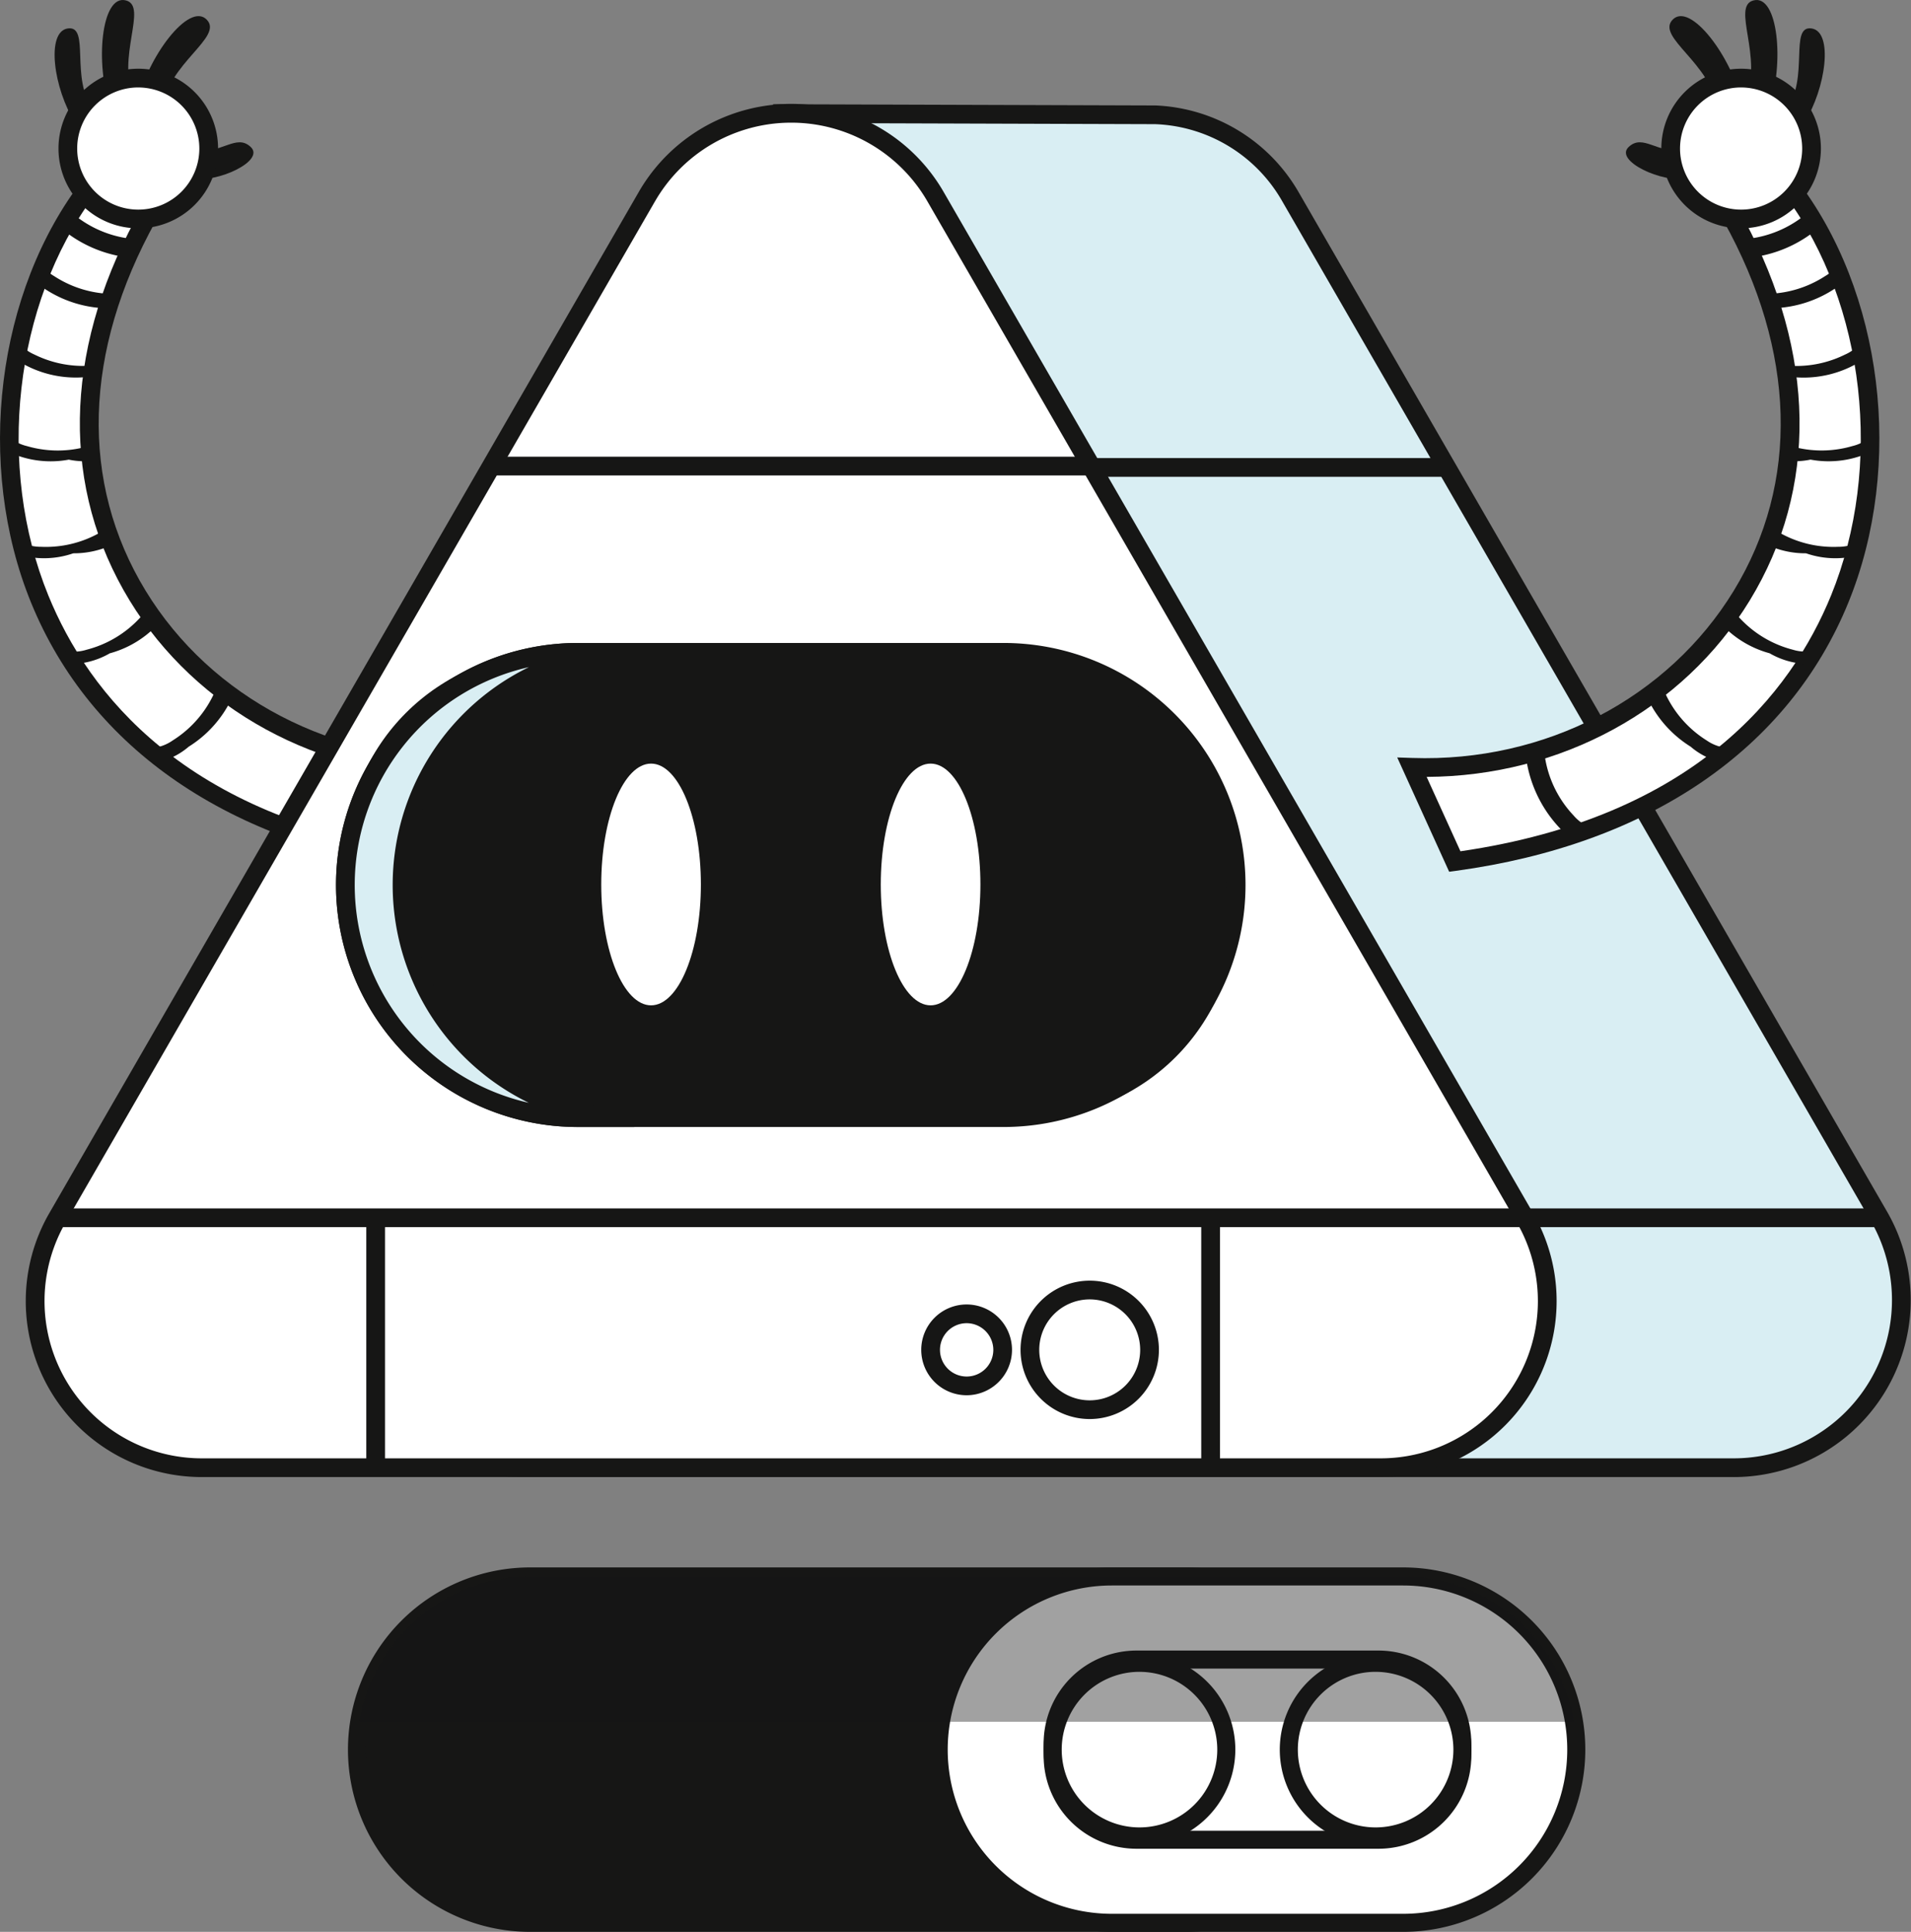 <svg xmlns="http://www.w3.org/2000/svg" xmlns:xlink="http://www.w3.org/1999/xlink" width="178.599" height="180.515" viewBox="0 0 178.599 180.515">
  <rect x="0" y="0" width="178.599" height="180.515" fill="#808080" stroke="none"/>
  <defs>
    <clipPath id="clip-path">
      <path id="Trazado_4741" data-name="Trazado 4741" d="M557.435,364.507c-24.544.8-45.619-23.209-29.88-51.488l-5.334-2.935c-13.873,17.874-11.739,57.357,31.212,63.226Z" transform="translate(-514.596 -310.084)" fill="none"/>
    </clipPath>
    <clipPath id="clip-path-2">
      <path id="Trazado_4766" data-name="Trazado 4766" d="M631.127,364.507c24.543.8,45.618-23.209,29.878-51.488l5.336-2.935c13.873,17.874,11.738,57.357-31.213,63.226Z" transform="translate(-631.127 -310.084)" fill="none"/>
    </clipPath>
  </defs>
  <g id="Grupo_5230" data-name="Grupo 5230" transform="translate(-513.846 -294.731)">
    <g id="Grupo_4811" data-name="Grupo 4811" transform="translate(513.846 294.731)">
      <g id="Grupo_4794" data-name="Grupo 4794">
        <path id="Trazado_4726" data-name="Trazado 4726" d="M520.288,305.885c-2-3.16-2.742-8.5-.663-8.791,2.1-.291.19,4.679,2.351,7.553Z" transform="translate(-513.279 -294.437)" fill="#161615"/>
        <path id="Trazado_4727" data-name="Trazado 4727" d="M523.114,304.87c-1.471-4.182-.865-10.706,1.44-10.1,2.1.55-.95,5.324.766,9.236Z" transform="translate(-512.786 -294.731)" fill="#161615"/>
        <path id="Trazado_4728" data-name="Trazado 4728" d="M525.237,304.26c.934-4.334,4.855-9.572,6.509-7.856,1.571,1.628-3.594,4.042-4.177,8.274Z" transform="translate(-512.42 -294.563)" fill="#161615"/>
        <path id="Trazado_4729" data-name="Trazado 4729" d="M530.021,307.288c2.536.415,3.9-1.593,5.267-.3s-3.127,3.388-5.531,2.955Z" transform="translate(-511.854 -293.252)" fill="#161615"/>
        <g id="Grupo_4789" data-name="Grupo 4789" transform="translate(0 16.148)">
          <path id="Trazado_4730" data-name="Trazado 4730" d="M557.435,364.507c-24.544.8-45.619-23.209-29.88-51.488l-5.334-2.935c-13.873,17.874-11.739,57.357,31.212,63.226Z" transform="translate(-513.753 -308.957)" fill="#fff"/>
          <path id="Trazado_4731" data-name="Trazado 4731" d="M554.054,374.391l-.646-.088c-18.051-2.466-31.071-11.368-36.661-25.064-5.242-12.842-3.237-29.113,4.876-39.567l.458-.591,6.761,3.72-.428.767c-6.78,12.184-7.121,24.458-.959,34.562,6.128,10.044,17.618,16.027,30.045,15.627l1.409-.046Zm-31.5-63.049c-7.37,10-9.106,25.188-4.188,37.238,3.742,9.17,12.792,20.715,34.634,23.9l3.16-6.951c-12.5-.052-23.975-6.282-30.2-16.484-6.375-10.45-6.189-23.046.5-35.552Z" transform="translate(-513.846 -309.082)" fill="#161615"/>
        </g>
        <g id="Grupo_4790" data-name="Grupo 4790" transform="translate(5.466 6.422)">
          <circle id="Elipse_327" data-name="Elipse 327" cx="6.582" cy="6.582" r="6.582" transform="translate(0.875 0.875)" fill="#fff"/>
          <path id="Trazado_4732" data-name="Trazado 4732" d="M526.161,315.351a7.457,7.457,0,1,1,7.457-7.457A7.465,7.465,0,0,1,526.161,315.351Zm0-13.164a5.708,5.708,0,1,0,5.707,5.707A5.714,5.714,0,0,0,526.161,302.188Z" transform="translate(-518.704 -300.438)" fill="#161615"/>
        </g>
        <g id="Grupo_4793" data-name="Grupo 4793" transform="translate(0.843 17.275)">
          <g id="Grupo_4792" data-name="Grupo 4792" clip-path="url(#clip-path)">
            <g id="Grupo_4791" data-name="Grupo 4791" transform="translate(-2.482 0.219)">
              <path id="Trazado_4733" data-name="Trazado 4733" d="M526.862,316.926a11.917,11.917,0,0,1-7.4-2.553,5.628,5.628,0,0,1-2.31-4.05l1.75-.044a3.957,3.957,0,0,0,1.673,2.742,10.268,10.268,0,0,0,7.788,2.031l.293,1.725A10.709,10.709,0,0,1,526.862,316.926Z" transform="translate(-511.793 -310.279)" fill="#161615"/>
              <path id="Trazado_4734" data-name="Trazado 4734" d="M517.441,318.843a4.89,4.89,0,0,1-2.309-3.3l1.738-.186a3.957,3.957,0,0,0,1.889,2.6,10.259,10.259,0,0,0,7.922,1.392l.431,1.695a6.069,6.069,0,0,1-2.829-.088A11.028,11.028,0,0,1,517.441,318.843Z" transform="translate(-512.047 -309.643)" fill="#161615"/>
              <path id="Trazado_4735" data-name="Trazado 4735" d="M515.56,325a4.155,4.155,0,0,1-2.288-2.513l1.7-.392a3.942,3.942,0,0,0,2.184,2.349,10.245,10.245,0,0,0,8.026.437l.63,1.63a6.47,6.47,0,0,1-3.915.033A10.15,10.15,0,0,1,515.56,325Z" transform="translate(-512.279 -308.799)" fill="#161615"/>
              <path id="Trazado_4736" data-name="Trazado 4736" d="M514.585,332.417a3.424,3.424,0,0,1-2.2-1.683l1.61-.68a3.944,3.944,0,0,0,2.555,1.939,10.238,10.238,0,0,0,7.979-.951l.9,1.5a7.381,7.381,0,0,1-4.969.716A9.265,9.265,0,0,1,514.585,332.417Z" transform="translate(-512.39 -307.803)" fill="#161615"/>
              <path id="Trazado_4737" data-name="Trazado 4737" d="M515.344,341.082a2.7,2.7,0,0,1-1.955-.862l1.4-1.042a3.941,3.941,0,0,0,2.942,1.276,10.233,10.233,0,0,0,7.525-2.82l1.231,1.241a8.443,8.443,0,0,1-5.732,2.186A8.353,8.353,0,0,1,515.344,341.082Z" transform="translate(-512.265 -306.854)" fill="#161615"/>
              <path id="Trazado_4738" data-name="Trazado 4738" d="M518.79,350.48a1.972,1.972,0,0,1-1.492-.2l1.035-1.408a3.94,3.94,0,0,0,3.188.357,10.23,10.23,0,0,0,6.369-4.9l1.542.826a9.572,9.572,0,0,1-5.757,4.414A7.437,7.437,0,0,1,518.79,350.48Z" transform="translate(-511.775 -306.016)" fill="#161615"/>
              <path id="Trazado_4739" data-name="Trazado 4739" d="M525.758,359.132a1.3,1.3,0,0,1-.874.1l.565-1.655a3.944,3.944,0,0,0,3.149-.618,10.241,10.241,0,0,0,4.6-6.595l1.719.325a10.732,10.732,0,0,1-4.819,6.851A6.562,6.562,0,0,1,525.758,359.132Z" transform="translate(-510.826 -305.261)" fill="#161615"/>
              <path id="Trazado_4740" data-name="Trazado 4740" d="M536.843,366.459c-.094,0-.189,0-.282-.011l.127-1.745a3.948,3.948,0,0,0,2.893-1.4,10.249,10.249,0,0,0,2.786-7.55l1.746-.12a11.917,11.917,0,0,1-3.3,8.91A5.806,5.806,0,0,1,536.843,366.459Z" transform="translate(-509.364 -304.6)" fill="#161615"/>
            </g>
          </g>
        </g>
      </g>
      <g id="Grupo_4795" data-name="Grupo 4795" transform="translate(32.209 9.738)">
        <path id="Trazado_4742" data-name="Trazado 4742" d="M672.2,430.691H558.945a15.67,15.67,0,0,1-13.572-23.5l52.066-90.177L584.52,304.169l33.641.108a15.223,15.223,0,0,1,12.62,7.678l54.981,95.234A15.666,15.666,0,0,1,672.2,430.691Z" transform="translate(-542.374 -303.287)" fill="#d9eef3"/>
        <path id="Trazado_4743" data-name="Trazado 4743" d="M672.293,431.665H559.043a16.544,16.544,0,0,1-14.329-24.814l51.729-89.594-13.954-13.871,35.772.115a16.213,16.213,0,0,1,13.376,8.115l54.981,95.236a16.541,16.541,0,0,1-14.325,24.814ZM586.745,305.149l11.887,11.815-.336.584L546.23,407.725a14.794,14.794,0,0,0,12.813,22.19h113.25a14.791,14.791,0,0,0,12.808-22.19l-54.981-95.234a14.263,14.263,0,0,0-11.9-7.242Z" transform="translate(-542.472 -303.385)" fill="#161615"/>
      </g>
      <g id="Grupo_4796" data-name="Grupo 4796" transform="translate(2.384 9.711)">
        <path id="Trazado_4744" data-name="Trazado 4744" d="M573.945,311.922l-55.091,95.421a15.567,15.567,0,0,0,13.481,23.351H642.52A15.568,15.568,0,0,0,656,407.343L600.91,311.922A15.569,15.569,0,0,0,573.945,311.922Z" transform="translate(-515.867 -303.264)" fill="#fff"/>
        <path id="Trazado_4745" data-name="Trazado 4745" d="M642.616,431.668H532.435A16.443,16.443,0,0,1,518.193,407l55.092-95.423a16.445,16.445,0,0,1,28.481,0L656.858,407a16.443,16.443,0,0,1-14.242,24.663ZM574.8,312.456,519.71,407.879a14.693,14.693,0,0,0,12.725,22.039H642.616a14.693,14.693,0,0,0,12.725-22.039l-55.092-95.423a14.693,14.693,0,0,0-25.447,0Z" transform="translate(-515.965 -303.361)" fill="#161615"/>
      </g>
      <g id="Grupo_4797" data-name="Grupo 4797" transform="translate(31.403 60.08)">
        <rect id="Rectángulo_2381" data-name="Rectángulo 2381" width="83.252" height="43.48" rx="19.321" transform="translate(0.875 0.875)" fill="#161615"/>
        <path id="Trazado_4746" data-name="Trazado 4746" d="M604.142,393.354H564.37a22.614,22.614,0,1,1,0-45.229h39.771a22.614,22.614,0,1,1,0,45.229ZM564.37,349.876a20.865,20.865,0,1,0,0,41.73h39.771a20.865,20.865,0,0,0,0-41.73Z" transform="translate(-541.755 -348.126)" fill="#161615"/>
      </g>
      <g id="Grupo_4798" data-name="Grupo 4798" transform="translate(5.551 112.916)">
        <line id="Línea_38" data-name="Línea 38" x2="137.147" transform="translate(0 0.875)" fill="#fff"/>
        <rect id="Rectángulo_2382" data-name="Rectángulo 2382" width="137.147" height="1.749" transform="translate(0)" fill="#161615"/>
      </g>
      <rect id="Rectángulo_2383" data-name="Rectángulo 2383" width="56.038" height="1.749" transform="translate(46.106 42.676)" fill="#161615"/>
      <g id="Grupo_4799" data-name="Grupo 4799" transform="translate(31.404 60.08)">
        <path id="Trazado_4747" data-name="Trazado 4747" d="M569.529,392.384h-5.258a21.741,21.741,0,0,1,0-43.481h5.258a21.741,21.741,0,1,0,0,43.481Z" transform="translate(-541.659 -348.029)" fill="#d9eef3"/>
        <path id="Trazado_4748" data-name="Trazado 4748" d="M569.625,393.356h-5.256a22.615,22.615,0,0,1,0-45.23h5.256v1.75a20.866,20.866,0,1,0,0,41.731Zm-9.838-42.974a20.868,20.868,0,0,0-.014,40.713,22.642,22.642,0,0,1,.014-40.713Z" transform="translate(-541.756 -348.126)" fill="#161615"/>
      </g>
      <rect id="Rectángulo_2384" data-name="Rectángulo 2384" width="32.903" height="1.749" transform="translate(102.144 42.803)" fill="#161615"/>
      <g id="Grupo_4802" data-name="Grupo 4802" transform="translate(34.233 113.551)">
        <g id="Grupo_4800" data-name="Grupo 4800">
          <line id="Línea_39" data-name="Línea 39" y1="23.277" transform="translate(0.875)" fill="#fff"/>
          <rect id="Rectángulo_2385" data-name="Rectángulo 2385" width="1.749" height="23.276" transform="translate(0 0)" fill="#161615"/>
        </g>
        <g id="Grupo_4801" data-name="Grupo 4801" transform="translate(78.034)">
          <line id="Línea_40" data-name="Línea 40" y1="23.277" transform="translate(0.875)" fill="#fff"/>
          <rect id="Rectángulo_2386" data-name="Rectángulo 2386" width="1.749" height="23.276" transform="translate(0 0)" fill="#161615"/>
        </g>
      </g>
      <g id="Grupo_4803" data-name="Grupo 4803" transform="translate(95.376 119.666)">
        <circle id="Elipse_328" data-name="Elipse 328" cx="5.591" cy="5.591" r="5.591" transform="translate(0.875 0.874)" fill="#fff"/>
        <path id="Trazado_4749" data-name="Trazado 4749" d="M605.075,414.013a6.465,6.465,0,1,1,6.468-6.465A6.472,6.472,0,0,1,605.075,414.013Zm0-11.181a4.716,4.716,0,1,0,4.718,4.716A4.722,4.722,0,0,0,605.075,402.832Z" transform="translate(-598.61 -401.082)" fill="#161615"/>
      </g>
      <g id="Grupo_4804" data-name="Grupo 4804" transform="translate(86.098 121.891)">
        <circle id="Elipse_329" data-name="Elipse 329" cx="3.366" cy="3.366" r="3.366" transform="translate(0.875 0.874)" fill="#fff"/>
        <path id="Trazado_4750" data-name="Trazado 4750" d="M594.606,411.541a4.241,4.241,0,1,1,4.24-4.241A4.246,4.246,0,0,1,594.606,411.541Zm0-6.733A2.492,2.492,0,1,0,597.1,407.3,2.5,2.5,0,0,0,594.606,404.808Z" transform="translate(-590.364 -403.059)" fill="#161615"/>
      </g>
      <g id="Grupo_4810" data-name="Grupo 4810" transform="translate(130.583)">
        <path id="Trazado_4751" data-name="Trazado 4751" d="M663.907,305.885c2-3.16,2.741-8.5.662-8.791-2.1-.291-.19,4.679-2.349,7.553Z" transform="translate(-625.854 -294.437)" fill="#161615"/>
        <path id="Trazado_4752" data-name="Trazado 4752" d="M661.016,304.87c1.469-4.182.865-10.706-1.441-10.1-2.1.55.95,5.324-.766,9.236Z" transform="translate(-626.281 -294.731)" fill="#161615"/>
        <path id="Trazado_4753" data-name="Trazado 4753" d="M659.315,304.26c-.935-4.334-4.855-9.572-6.51-7.856-1.571,1.628,3.594,4.042,4.177,8.274Z" transform="translate(-627.069 -294.563)" fill="#161615"/>
        <path id="Trazado_4754" data-name="Trazado 4754" d="M654.417,307.288c-2.537.415-3.9-1.593-5.268-.3s3.127,3.388,5.531,2.955Z" transform="translate(-627.522 -293.252)" fill="#161615"/>
        <g id="Grupo_4805" data-name="Grupo 4805" transform="translate(0 16.148)">
          <path id="Trazado_4755" data-name="Trazado 4755" d="M631.127,364.507c24.543.8,45.618-23.209,29.878-51.488l5.336-2.935c13.873,17.874,11.738,57.357-31.213,63.226Z" transform="translate(-629.746 -308.957)" fill="#fff"/>
          <path id="Trazado_4756" data-name="Trazado 4756" d="M634.754,374.391,629.9,363.712l1.409.046c12.412.421,23.917-5.584,30.044-15.627,6.163-10.1,5.823-22.378-.959-34.562l-.428-.767,6.761-3.72.458.591c8.113,10.453,10.118,26.724,4.877,39.567-5.59,13.7-18.61,22.6-36.662,25.064Zm-2.105-8.864,3.159,6.951c21.842-3.183,30.891-14.728,34.635-23.9,4.918-12.051,3.182-27.239-4.189-37.237l-3.909,2.149c6.693,12.507,6.878,25.1.5,35.553C656.623,359.244,645.145,365.474,632.649,365.527Z" transform="translate(-629.9 -309.082)" fill="#161615"/>
        </g>
        <g id="Grupo_4806" data-name="Grupo 4806" transform="translate(24.683 6.422)">
          <circle id="Elipse_330" data-name="Elipse 330" cx="6.582" cy="6.582" r="6.582" transform="translate(0.874 0.875)" fill="#fff"/>
          <path id="Trazado_4757" data-name="Trazado 4757" d="M659.293,315.351a7.457,7.457,0,1,1,7.457-7.457A7.464,7.464,0,0,1,659.293,315.351Zm0-13.164A5.708,5.708,0,1,0,665,307.895,5.714,5.714,0,0,0,659.293,302.188Z" transform="translate(-651.837 -300.438)" fill="#161615"/>
        </g>
        <g id="Grupo_4809" data-name="Grupo 4809" transform="translate(1.381 17.275)">
          <g id="Grupo_4808" data-name="Grupo 4808" clip-path="url(#clip-path-2)">
            <g id="Grupo_4807" data-name="Grupo 4807" transform="translate(10.546 0.219)">
              <path id="Trazado_4758" data-name="Trazado 4758" d="M658.212,316.926a10.717,10.717,0,0,1-1.8-.149l.293-1.725a10.281,10.281,0,0,0,7.788-2.03,3.959,3.959,0,0,0,1.673-2.743l1.75.044a5.632,5.632,0,0,1-2.31,4.05A11.917,11.917,0,0,1,658.212,316.926Z" transform="translate(-638.507 -310.279)" fill="#161615"/>
              <path id="Trazado_4759" data-name="Trazado 4759" d="M660.844,320.949a6.064,6.064,0,0,1-2.828.088l.431-1.695a10.266,10.266,0,0,0,7.92-1.392,3.962,3.962,0,0,0,1.889-2.6l1.738.186a4.889,4.889,0,0,1-2.309,3.3A11.028,11.028,0,0,1,660.844,320.949Z" transform="translate(-638.306 -309.643)" fill="#161615"/>
              <path id="Trazado_4760" data-name="Trazado 4760" d="M663.288,326.549a6.466,6.466,0,0,1-3.913-.033l.63-1.63a10.253,10.253,0,0,0,8.025-.435,3.963,3.963,0,0,0,2.184-2.351l1.7.392A4.154,4.154,0,0,1,669.63,325,10.15,10.15,0,0,1,663.288,326.549Z" transform="translate(-638.136 -308.799)" fill="#161615"/>
              <path id="Trazado_4761" data-name="Trazado 4761" d="M664.779,333.255a7.371,7.371,0,0,1-4.968-.716l.9-1.5a10.249,10.249,0,0,0,7.979.952,3.966,3.966,0,0,0,2.555-1.94l1.61.678a3.414,3.414,0,0,1-2.2,1.683A9.258,9.258,0,0,1,664.779,333.255Z" transform="translate(-638.081 -307.803)" fill="#161615"/>
              <path id="Trazado_4762" data-name="Trazado 4762" d="M664.492,341.061a8.434,8.434,0,0,1-5.731-2.185l1.231-1.241a10.236,10.236,0,0,0,7.523,2.819,3.977,3.977,0,0,0,2.945-1.276l1.4,1.042a2.69,2.69,0,0,1-1.953.862A8.357,8.357,0,0,1,664.492,341.061Z" transform="translate(-638.213 -306.854)" fill="#161615"/>
              <path id="Trazado_4763" data-name="Trazado 4763" d="M661.47,349.565a9.57,9.57,0,0,1-5.757-4.413l1.542-.826a10.24,10.24,0,0,0,6.367,4.9,3.988,3.988,0,0,0,3.19-.357l1.035,1.408a1.972,1.972,0,0,1-1.492.2A7.439,7.439,0,0,1,661.47,349.565Z" transform="translate(-638.594 -306.016)" fill="#161615"/>
              <path id="Trazado_4764" data-name="Trazado 4764" d="M654.809,357.539a10.732,10.732,0,0,1-4.819-6.851l1.719-.325a10.243,10.243,0,0,0,4.6,6.594,4,4,0,0,0,3.152.619l.565,1.655a1.294,1.294,0,0,1-.874-.1A6.562,6.562,0,0,1,654.809,357.539Z" transform="translate(-639.311 -305.261)" fill="#161615"/>
              <path id="Trazado_4765" data-name="Trazado 4765" d="M647.795,366.459a5.806,5.806,0,0,1-3.974-1.913,11.917,11.917,0,0,1-3.3-8.91l1.746.12a10.244,10.244,0,0,0,2.786,7.549,4,4,0,0,0,2.894,1.4l.127,1.745C647.984,366.456,647.889,366.459,647.795,366.459Z" transform="translate(-640.499 -304.6)" fill="#161615"/>
            </g>
          </g>
        </g>
      </g>
      <rect id="Rectángulo_2387" data-name="Rectángulo 2387" width="32.903" height="1.749" transform="translate(142.715 112.916)" fill="#161615"/>
      <ellipse id="Elipse_331" data-name="Elipse 331" cx="4.656" cy="11.294" rx="4.656" ry="11.294" transform="translate(56.191 71.352)" fill="#fff"/>
      <ellipse id="Elipse_332" data-name="Elipse 332" cx="4.656" cy="11.294" rx="4.656" ry="11.294" transform="translate(82.316 71.352)" fill="#fff"/>
    </g>
    <g id="Grupo_4818" data-name="Grupo 4818" transform="translate(546.365 441.192)">
      <g id="Grupo_4817" data-name="Grupo 4817">
        <g id="Grupo_4812" data-name="Grupo 4812">
          <rect id="Rectángulo_2388" data-name="Rectángulo 2388" width="93.645" height="32.367" rx="14.383" transform="translate(0.844 0.843)" fill="#161615"/>
          <path id="Trazado_4767" data-name="Trazado 4767" d="M621.053,458.949H559.775a17.027,17.027,0,1,1,0-34.054h61.278a17.027,17.027,0,1,1,0,34.054Zm-61.278-32.366a15.339,15.339,0,1,0,0,30.679h61.278a15.339,15.339,0,1,0,0-30.679Z" transform="translate(-542.747 -424.895)" fill="#161615"/>
        </g>
        <g id="Grupo_4813" data-name="Grupo 4813" transform="translate(54.364)">
          <rect id="Rectángulo_2389" data-name="Rectángulo 2389" width="59.588" height="32.367" rx="14.383" transform="translate(0.844 0.843)" fill="#fff"/>
          <path id="Trazado_4768" data-name="Trazado 4768" d="M635.312,458.949H608.09a17.027,17.027,0,1,1,0-34.054h27.222a17.027,17.027,0,1,1,0,34.054ZM608.09,426.583a15.339,15.339,0,1,0,0,30.679h27.222a15.339,15.339,0,1,0,0-30.679Z" transform="translate(-591.062 -424.895)" fill="#161615"/>
        </g>
        <g id="Grupo_4814" data-name="Grupo 4814" transform="translate(65.017 7.765)">
          <rect id="Rectángulo_2390" data-name="Rectángulo 2390" width="38.281" height="16.835" rx="6.954" transform="translate(0.845 0.844)" fill="#fff"/>
          <path id="Trazado_4769" data-name="Trazado 4769" d="M631.832,450.319H609.2a8.678,8.678,0,0,1-8.669-8.667v-1.187A8.678,8.678,0,0,1,609.2,431.8h22.633a8.678,8.678,0,0,1,8.667,8.669v1.187A8.678,8.678,0,0,1,631.832,450.319ZM609.2,433.484a6.988,6.988,0,0,0-6.981,6.981v1.187a6.988,6.988,0,0,0,6.981,6.98h22.633a6.987,6.987,0,0,0,6.98-6.98v-1.187a6.987,6.987,0,0,0-6.98-6.981Z" transform="translate(-600.53 -431.796)" fill="#161615"/>
        </g>
        <g id="Grupo_4815" data-name="Grupo 4815" transform="translate(65.017 8.069)">
          <circle id="Elipse_333" data-name="Elipse 333" cx="8.113" cy="8.113" r="8.113" transform="translate(0.845 0.844)" fill="#fff"/>
          <path id="Trazado_4770" data-name="Trazado 4770" d="M609.488,449.98a8.957,8.957,0,1,1,8.958-8.957A8.968,8.968,0,0,1,609.488,449.98Zm0-16.227a7.269,7.269,0,1,0,7.27,7.27A7.279,7.279,0,0,0,609.488,433.754Z" transform="translate(-600.53 -432.066)" fill="#161615"/>
        </g>
        <g id="Grupo_4816" data-name="Grupo 4816" transform="translate(87.089 8.069)">
          <circle id="Elipse_334" data-name="Elipse 334" cx="8.113" cy="8.113" r="8.113" transform="translate(0.844 0.844)" fill="#fff"/>
          <path id="Trazado_4771" data-name="Trazado 4771" d="M629.1,449.98a8.957,8.957,0,1,1,8.958-8.957A8.967,8.967,0,0,1,629.1,449.98Zm0-16.227a7.269,7.269,0,1,0,7.27,7.27A7.278,7.278,0,0,0,629.1,433.754Z" transform="translate(-620.146 -432.066)" fill="#161615"/>
        </g>
      </g>
      <path id="Trazado_4772" data-name="Trazado 4772" d="M657.217,439.221H543.684a16.25,16.25,0,0,1,15.978-13.581h81.577A16.259,16.259,0,0,1,657.217,439.221Z" transform="translate(-542.63 -424.802)" fill="#161615" opacity="0.4"/>
    </g>
  </g>
</svg>
